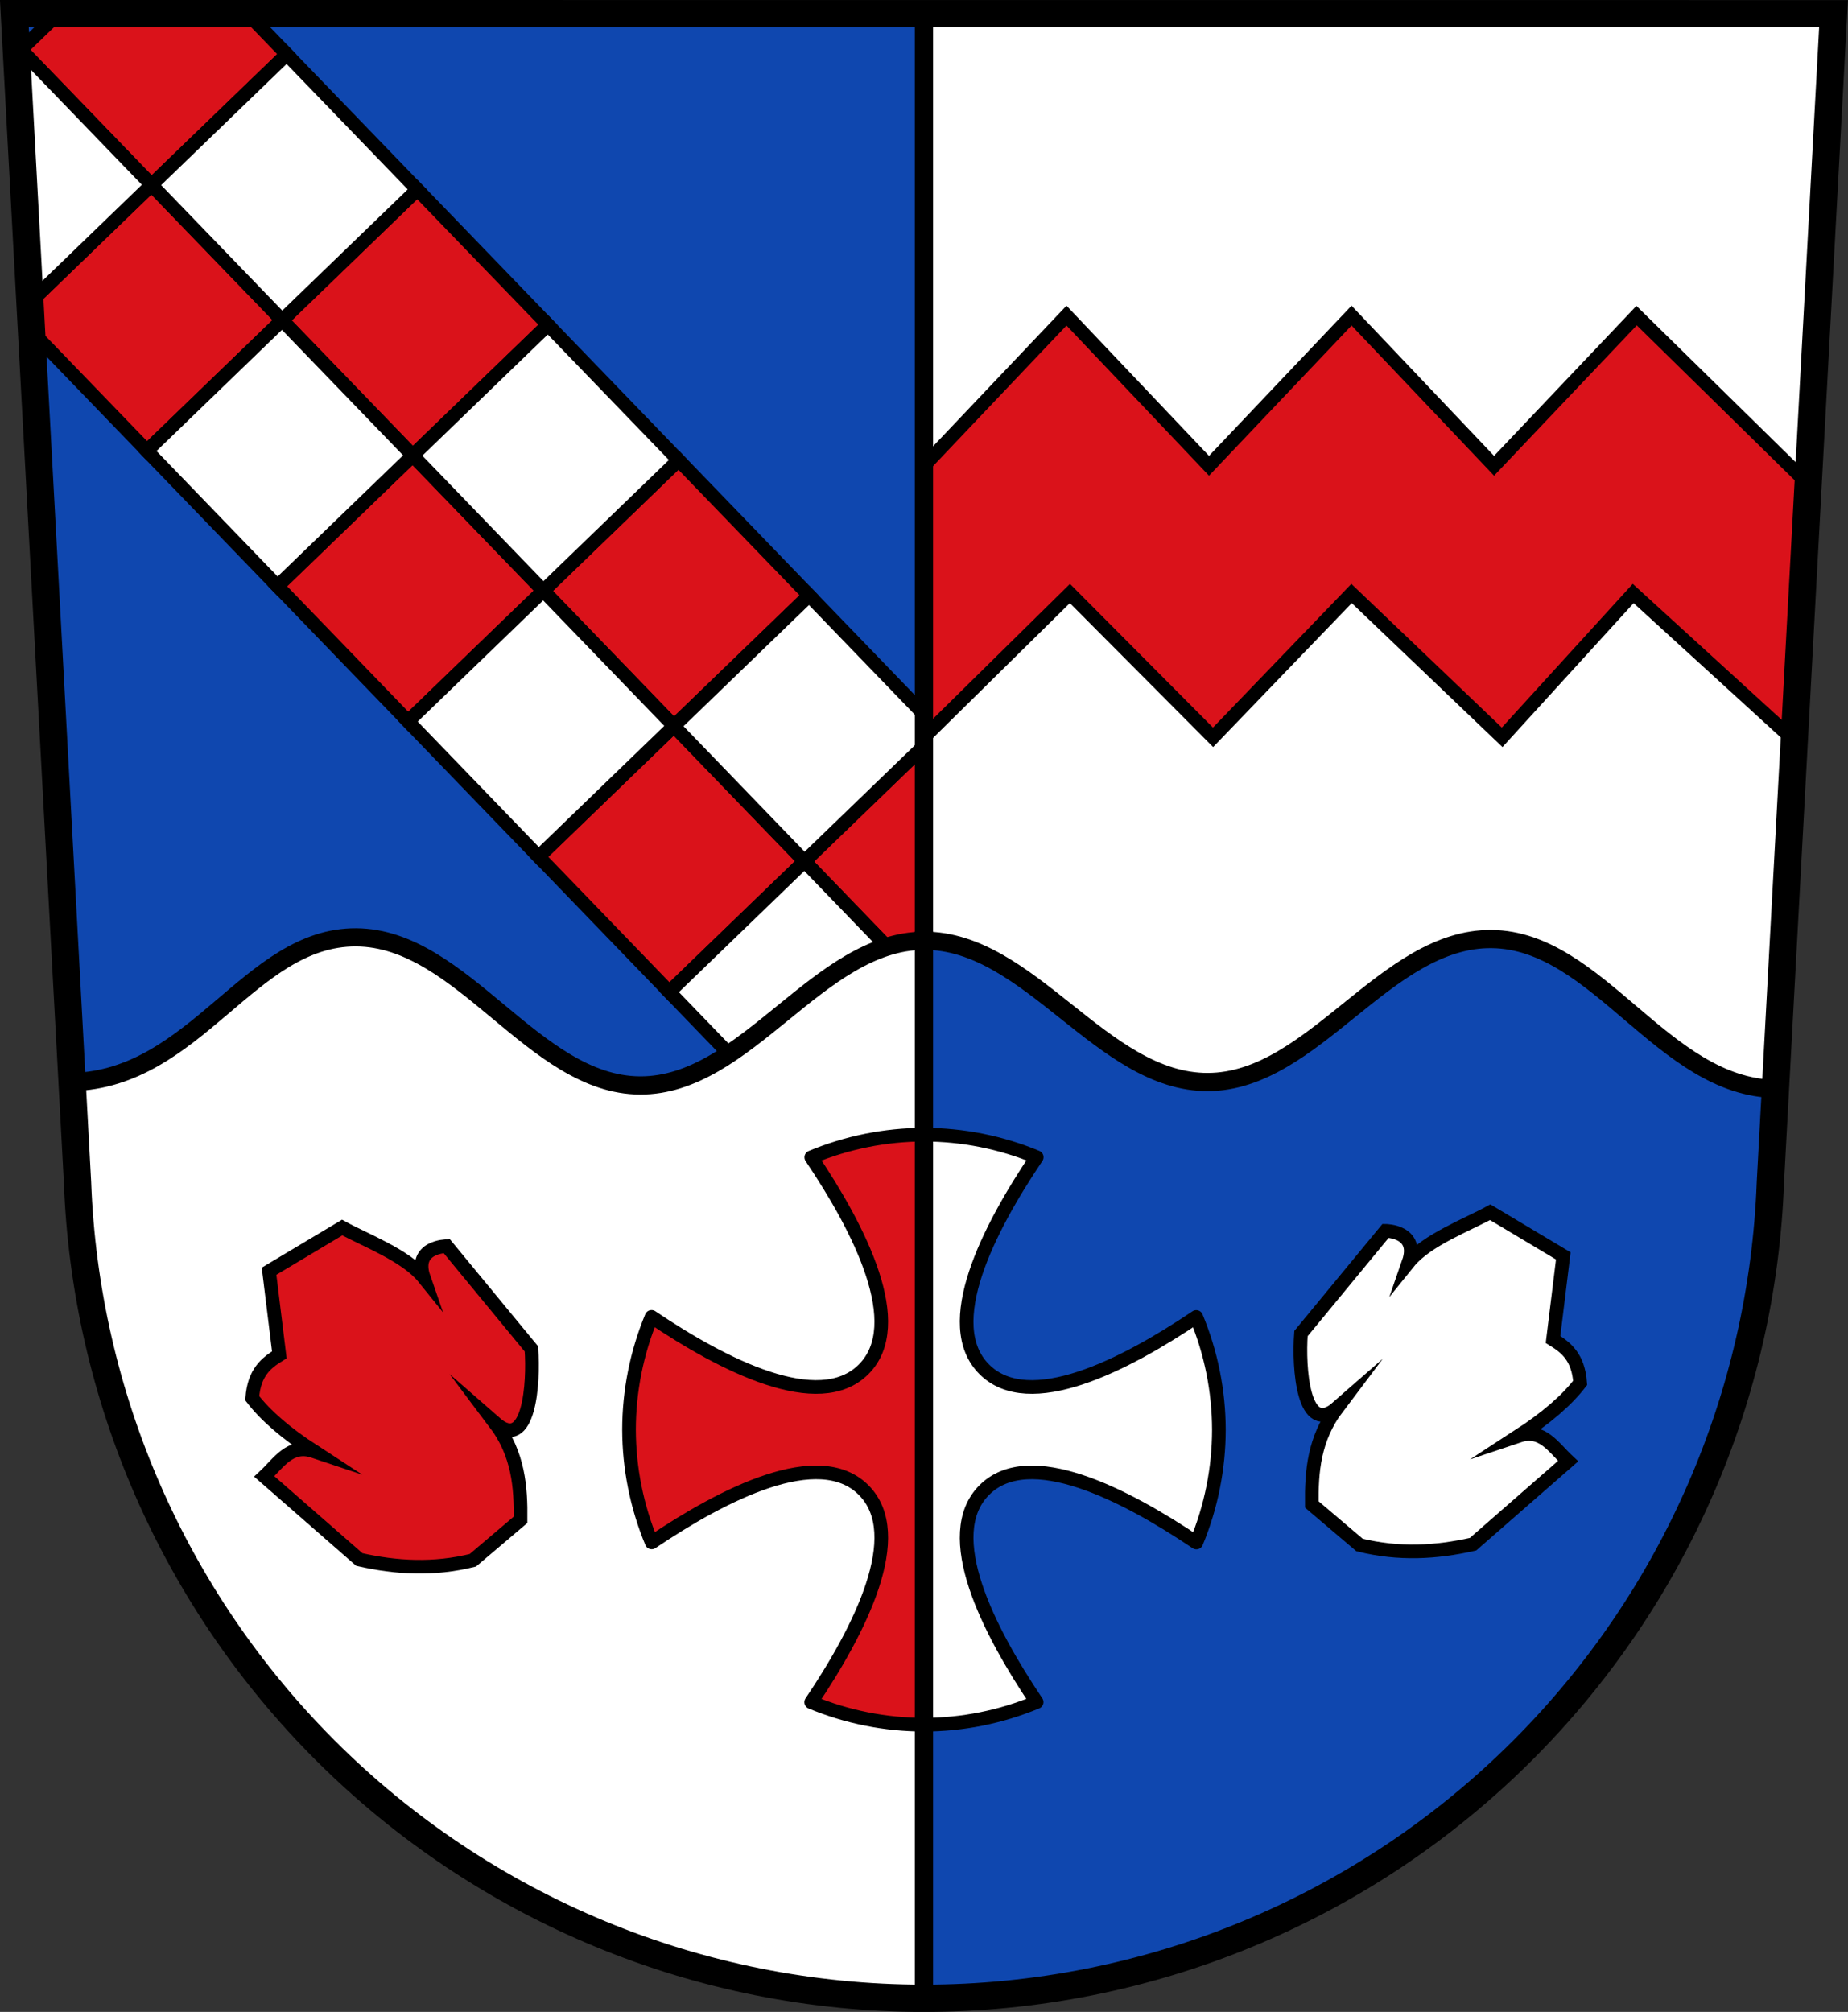 <?xml version="1.0" encoding="UTF-8"?>
<!-- Created with Inkscape (http://www.inkscape.org/) -->
<svg width="203.17mm" height="221.12mm" version="1.1" viewBox="0 0 203.17 221.12" xmlns="http://www.w3.org/2000/svg">
 <rect x="0" y="0" width="203.17" height="221.12" fill="#333333" stroke="none"/>
 <title>Wappen der eheligen Gemeinde Wittersheim</title>
 <g transform="translate(-146.37 148.45)">
  <g>
   <path d="m247.95 71.174c24.697 3e-5 48.383-9.811 65.846-27.274 16.65-16.65 26.344-38.956 27.211-62.402l0.555-10.271c-12.348-0.187-19.501-16.358-31.204-16.47s-19.572 15.688-31.204 15.715c-11.632 0.028-19.556-15.583-31.204-15.528z" fill="#0f47af"/>
   <path d="m247.95-146.95v101.89c11.648-0.055 19.572 15.556 31.204 15.528 11.632-0.028 19.501-15.827 31.204-15.715 11.703 0.112 18.856 16.283 31.204 16.47l6.388-118.17z" fill="#fff"/>
   <path d="m247.95-45.056c-11.648 0.055-19.511 15.958-31.217 15.903-11.707-0.055-19.511-16.222-31.217-16.277-11.707-0.055-17.56 15.532-31.217 15.906l0.595 11.003c0.863 23.453 10.557 45.766 27.211 62.42 17.463 17.464 41.149 27.275 65.846 27.275z" fill="#fff"/>
   <path d="m147.95-146.95 6.347 117.42c13.657-0.374 19.511-15.961 31.218-15.906 11.707 0.055 19.511 16.222 31.217 16.277 11.707 0.055 19.569-15.848 31.217-15.903v-101.89z" fill="#0f47af"/>
   <path d="m152.77-146.95-4.096 3.955 14.357 14.867 14.868-14.357-4.312-4.465zm10.261 18.823-13.361 12.903 0.173 3.193 12.679 13.129 14.868-14.358zm14.358 14.868 14.358 14.868 14.868-14.357-14.358-14.868zm14.358 14.868-14.868 14.358 14.358 14.868 14.868-14.358zm14.358 14.868 14.357 14.868 14.868-14.357-14.358-14.868zm14.357 14.868-14.868 14.358 14.358 14.868 14.868-14.358zm14.358 14.868 9.067 9.389c1.31-0.413 2.661-0.652 4.068-0.659v-21.414z" fill="#da121a" stroke="#000" stroke-linecap="square" stroke-miterlimit="8" stroke-width="1.5"/>
   <path d="m148.67-142.99-0.481 0.464 1.476 27.306 13.361-12.903zm14.357 14.867 14.358 14.868 14.868-14.357-14.358-14.868zm14.358 14.868-14.868 14.358 14.358 14.868 14.868-14.358zm14.358 14.868 14.358 14.868 14.867-14.357-14.357-14.868zm14.358 14.868-14.868 14.358 14.357 14.868 14.868-14.358zm14.357 14.868 14.358 14.868 13.135-12.684v-3.469l-12.625-13.073zm14.358 14.868-14.868 14.358 6.577 6.811c5.808-3.858 11.107-9.81 17.357-11.781z" fill="#fff" stroke="#000" stroke-linecap="square" stroke-miterlimit="8" stroke-width="1.5"/>
  </g>
  <g stroke="#000" stroke-width="1.5">
   <g>
    <path d="m247.95-67.414 16.046-15.808 15.737 15.808 15.226-15.808 16.557 15.808 14.406-15.808 17.322 15.808 1.629-28.124-18.577-18.225-15.669 16.507-15.669-16.507-15.669 16.507-15.669-16.507-15.669 16.507z" fill="#da121a"/>
    <path d="m247.95-23.743c-4.253 9e-3 -8.462 0.855-12.389 2.489 5.309 7.878 10.677 18.378 5.754 23.301-4.926 4.926-15.435-0.452-23.314-5.764-1.631 3.93-2.472 8.143-2.476 12.398 0.01 4.253 0.856 8.463 2.49 12.389 7.878-5.309 18.377-10.678 23.3-5.755 4.926 4.926-0.451 15.435-5.763 23.314 3.93 1.631 8.143 2.472 12.398 2.476z" fill="#da121a" stroke-linejoin="round"/>
    <path d="m247.95 41.107c4.253-9e-3 8.462-0.855 12.389-2.489-5.309-7.878-10.678-18.378-5.755-23.301 4.926-4.926 15.436 0.452 23.315 5.764 1.631-3.93 2.472-8.144 2.476-12.399-0.01-4.253-0.856-8.463-2.49-12.389-7.878 5.309-18.377 10.678-23.301 5.755-4.926-4.926 0.452-15.436 5.764-23.315-3.93-1.631-8.143-2.472-12.398-2.475z" fill="#fff" stroke-linejoin="round"/>
   </g>
   <path d="m290.59 16.9c-0.043-3.589 0.23-7.225 2.814-10.648-3.768 3.299-4.29-4.39-4.004-8.138l9.304-11.288s3.724 0.014 2.53 3.451c1.97-2.443 6.528-4.149 8.968-5.497l8.038 4.801-1.129 9.188c1.435 0.885 2.773 1.923 2.981 4.769-1.492 1.94-3.759 3.881-6.747 5.821 2.585-0.866 3.826 1.292 5.424 2.778l-10.451 9.128c-4.049 0.922-8.185 1.153-12.484 0.084z" fill="#fff" stroke-miterlimit="18"/>
   <path d="m203.6 18.584c0.043-3.589-0.23-7.225-2.814-10.648 3.768 3.299 4.29-4.39 4.004-8.138l-9.304-11.288s-3.724 0.014-2.53 3.451c-1.97-2.443-6.528-4.149-8.968-5.497l-8.038 4.801 1.129 9.188c-1.435 0.885-2.773 1.923-2.981 4.769 1.492 1.94 3.759 3.881 6.747 5.821-2.585-0.866-3.826 1.292-5.424 2.778l10.451 9.128c4.049 0.922 8.185 1.153 12.484 0.084z" fill="#da121a" stroke-miterlimit="18"/>
  </g>
  <g fill="none" stroke="#000" stroke-linecap="square" stroke-miterlimit="8">
   <g stroke-width="2">
    <path d="m341.56-28.773c-12.348-0.187-19.501-16.358-31.204-16.47s-19.572 15.688-31.204 15.715c-11.632 0.028-19.556-15.583-31.204-15.528"/>
    <path d="m247.95-146.95-2.1e-4 218.12"/>
    <path d="m247.95-45.056c-11.648 0.055-19.511 15.958-31.217 15.903-11.707-0.055-19.511-16.222-31.217-16.277-11.707-0.055-17.56 15.532-31.217 15.906"/>
   </g>
   <path d="m147.95-146.95 6.942 128.43c0.863 23.453 10.557 45.766 27.211 62.42 17.463 17.464 41.149 27.275 65.846 27.275 24.697 3e-5 48.383-9.811 65.846-27.274 16.65-16.65 26.344-38.956 27.211-62.402l6.943-128.44z" stroke-width="3"/>
  </g>
 </g>
</svg>
